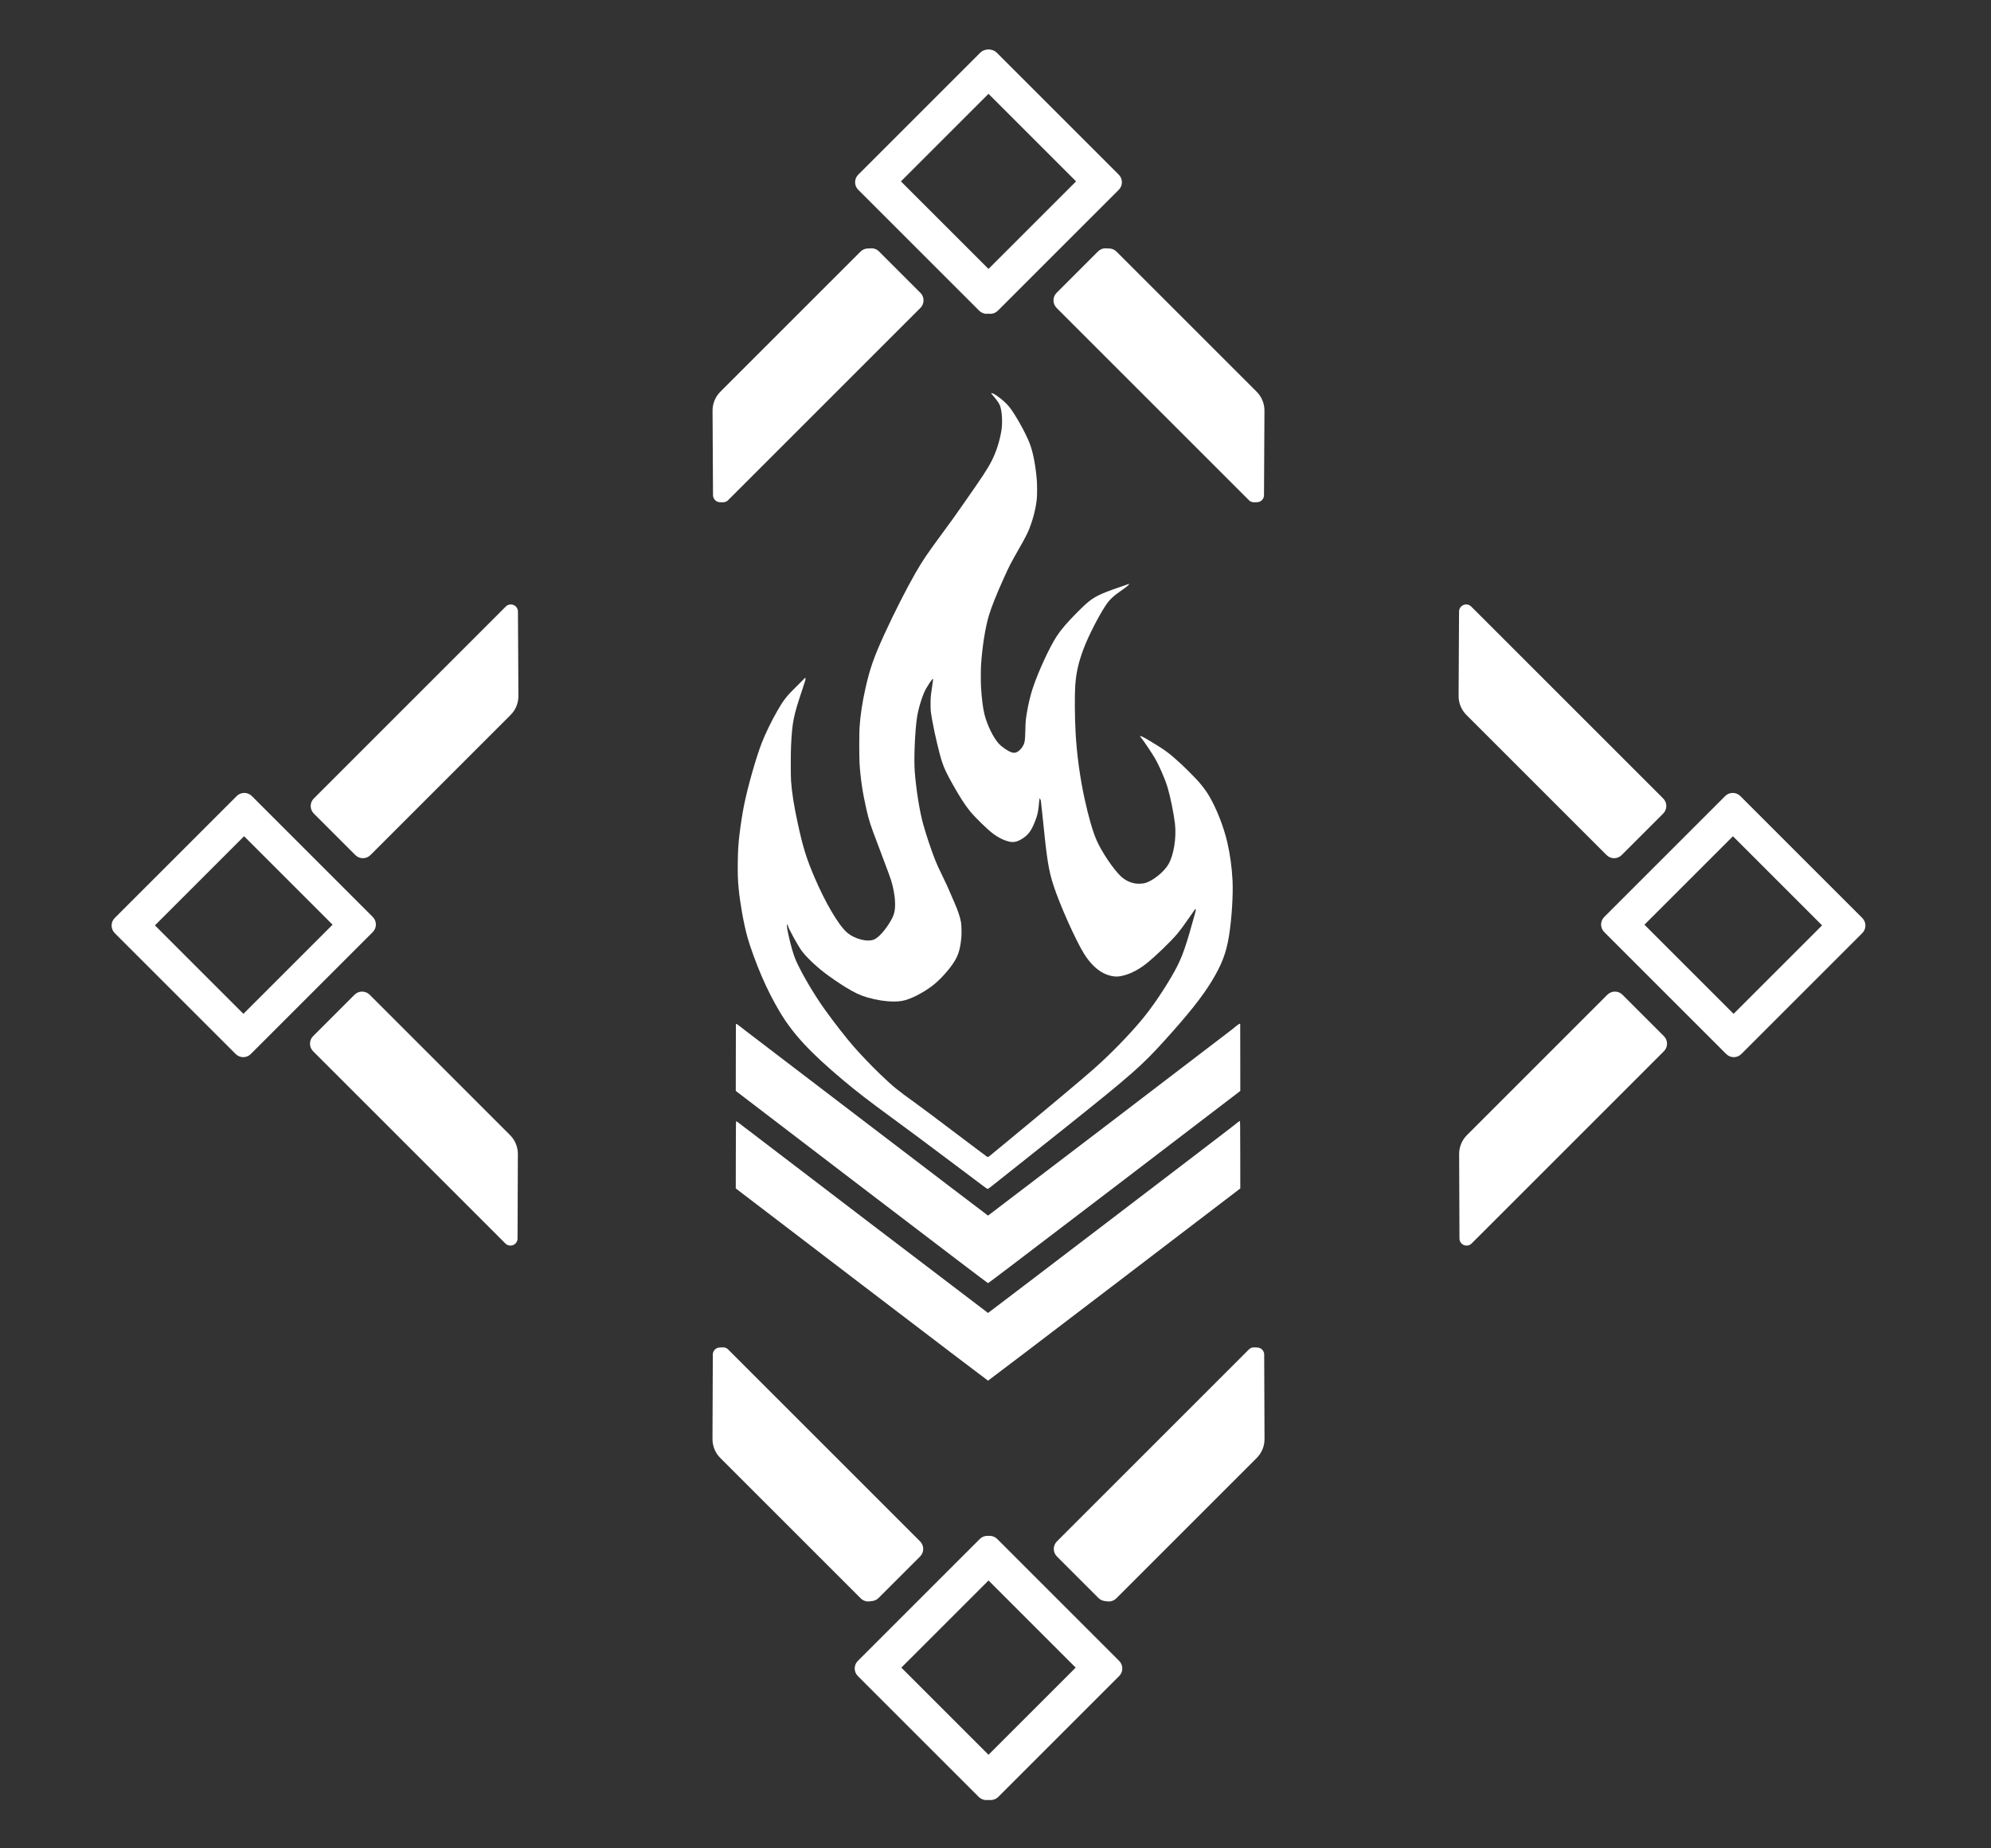 <?xml version="1.0" encoding="UTF-8" standalone="no"?>
<svg
   xmlns:dc="http://purl.org/dc/elements/1.1/"
   xmlns:cc="http://creativecommons.org/ns#"
   xmlns:rdf="http://www.w3.org/1999/02/22-rdf-syntax-ns#"
   xmlns:svg="http://www.w3.org/2000/svg"
   xmlns="http://www.w3.org/2000/svg"
   xmlns:sodipodi="http://sodipodi.sourceforge.net/DTD/sodipodi-0.dtd"
   xmlns:inkscape="http://www.inkscape.org/namespaces/inkscape"
   inkscape:version="1.0 (4035a4fb49, 2020-05-01)"
   sodipodi:docname="front_logo_full.svg"
   id="svg8"
   version="1.1"
   viewBox="0 0 210 195"
   height="195mm"
   width="210mm">
  <rect x="0" y="0" width="210" height="195" fill="#333333" stroke="none"/>
  <defs
     id="defs2" />
  <sodipodi:namedview
     inkscape:window-maximized="1"
     inkscape:window-y="-8"
     inkscape:window-x="-8"
     inkscape:window-height="1017"
     inkscape:window-width="1920"
     inkscape:pagecheckerboard="true"
     showgrid="false"
     inkscape:document-rotation="0"
     inkscape:current-layer="g916"
     inkscape:document-units="mm"
     inkscape:cy="365.42465"
     inkscape:cx="84.387364"
     inkscape:zoom="0.49497475"
     inkscape:pageshadow="2"
     inkscape:pageopacity="0"
     borderopacity="1.0"
     bordercolor="#666666"
     pagecolor="#000000"
     id="base" />
  <g
     id="layer1"
     inkscape:groupmode="layer"
     inkscape:label="Layer 1">
    <g
       transform="matrix(0.265,0,0,0.265,73.896,-151.947)"
       id="g916"
       style="clip-rule:evenodd;fill-rule:evenodd;stroke-linejoin:round;stroke-miterlimit:2">
      <g
         style="stroke-width:2.823"
         transform="matrix(0.086,0,0,0.086,115.049,925.082)"
         id="g843">
        <g
   style="stroke-width:2.823"
   transform="translate(-1272,-2400.5)"
   id="g841">
            <g
   style="stroke-width:2.823"
   transform="matrix(0.1,0,0,-0.1,0,4801)"
   id="g839">
                <path
   d="m 12786,46703 c -3,-3 29,-46 72,-95 175,-204 282,-352 328,-457 106,-239 142,-815 74,-1206 -86,-496 -237,-964 -445,-1375 -190,-376 -425,-732 -1330,-2025 -436,-622 -539,-766 -951,-1325 -705,-956 -919,-1274 -1237,-1826 -428,-745 -993,-1858 -1452,-2860 -481,-1050 -667,-1582 -869,-2479 -153,-682 -236,-1229 -278,-1840 -17,-248 -17,-1351 0,-1635 44,-724 145,-1402 327,-2185 113,-488 185,-710 493,-1515 77,-201 165,-437 197,-525 32,-88 109,-295 172,-460 270,-706 330,-896 392,-1240 49,-270 63,-413 64,-620 1,-337 -53,-519 -246,-837 -229,-377 -504,-681 -701,-778 -308,-151 -921,1 -1285,319 -387,337 -1000,1381 -1499,2551 -381,894 -535,1394 -776,2510 -179,830 -265,1376 -308,1955 -17,223 -16,1272 0,1615 54,1101 109,1376 509,2571 154,461 165,499 158,544 l -7,49 -101,-105 c -56,-57 -196,-197 -311,-309 -445,-435 -607,-642 -888,-1135 -273,-479 -544,-1038 -713,-1470 -267,-684 -653,-2044 -825,-2905 -71,-359 -150,-858 -200,-1270 -61,-507 -81,-815 -87,-1383 -6,-519 3,-777 38,-1161 62,-682 236,-1655 405,-2266 124,-449 406,-1225 662,-1820 248,-578 539,-1151 847,-1665 608,-1017 1405,-1874 2945,-3166 630,-528 1100,-891 2235,-1724 924,-678 1182,-870 2595,-1930 822,-617 1567,-1177 1655,-1243 96,-73 169,-122 183,-122 14,0 77,44 170,118 81,65 649,516 1262,1002 613,486 1594,1267 2180,1735 3063,2447 3508,2838 4596,4040 1078,1191 1717,1996 2150,2705 483,792 692,1343 818,2160 122,789 189,1865 157,2515 -30,608 -113,1211 -243,1775 -163,708 -498,1563 -836,2135 -134,227 -277,422 -491,670 -119,138 -591,614 -796,804 -561,517 -741,651 -1465,1085 -296,177 -404,232 -435,220 -21,-9 -19,-17 16,-50 60,-57 478,-673 637,-939 210,-352 478,-965 608,-1392 122,-402 285,-1201 339,-1663 77,-656 -56,-1481 -307,-1900 -216,-360 -729,-767 -1086,-861 -111,-30 -326,-37 -452,-15 -257,45 -474,155 -664,336 -354,337 -899,1152 -1126,1684 -179,420 -362,1054 -545,1891 -217,992 -366,2089 -419,3090 -38,694 -45,1714 -16,2140 41,613 149,1091 390,1730 215,569 692,1507 1013,1990 178,268 352,436 714,686 261,180 372,272 373,307 0,16 1,16 -77,-14 -38,-14 -199,-70 -359,-125 -489,-165 -753,-269 -985,-384 -316,-158 -501,-306 -965,-769 -452,-453 -760,-811 -959,-1115 -335,-511 -865,-1664 -1114,-2421 -108,-330 -201,-719 -270,-1130 -52,-306 -59,-394 -71,-825 -12,-433 -22,-519 -75,-640 -41,-92 -108,-186 -184,-257 -126,-119 -239,-152 -371,-108 -181,60 -454,246 -604,412 -245,269 -526,841 -650,1323 -76,292 -136,764 -166,1295 -13,229 -13,793 0,995 54,848 195,1745 361,2299 122,407 352,987 684,1721 274,607 315,685 688,1340 274,479 422,763 495,950 187,479 304,940 354,1400 17,154 17,670 0,870 -60,708 -177,1307 -336,1713 -191,487 -644,1298 -931,1667 -122,157 -394,401 -579,521 -138,89 -150,96 -178,105 -16,5 -41,13 -57,18 -16,5 -32,7 -35,4 z M 10103,33444 c -11,-93 -28,-219 -53,-379 -58,-383 -64,-453 -65,-755 0,-312 2,-329 76,-750 114,-641 332,-1562 460,-1943 103,-307 216,-542 509,-1062 320,-569 563,-944 783,-1210 241,-292 761,-801 1037,-1016 252,-197 553,-345 799,-395 211,-42 402,13 645,184 218,153 345,326 485,658 151,361 195,551 231,1009 7,83 16,154 20,159 10,11 46,-57 60,-115 6,-24 40,-336 75,-694 206,-2052 279,-2511 512,-3230 289,-893 1040,-2569 1424,-3176 256,-406 565,-713 878,-873 246,-125 506,-182 721,-156 385,47 831,251 1235,565 408,317 1166,1044 1466,1405 141,169 360,466 597,811 115,167 217,312 226,322 42,45 47,-20 12,-143 -14,-47 -75,-265 -136,-485 -366,-1318 -537,-1757 -973,-2500 -437,-743 -934,-1463 -1377,-1995 -601,-720 -1456,-1595 -2210,-2261 -589,-520 -2151,-1829 -4170,-3494 -239,-197 -492,-406 -562,-464 -146,-121 -167,-133 -206,-110 -15,9 -223,163 -462,344 -2195,1657 -2537,1914 -2900,2175 -809,582 -978,720 -1582,1298 -378,361 -856,859 -1198,1247 -365,415 -931,1139 -1374,1758 -496,694 -1064,1659 -1330,2260 -119,269 -245,707 -365,1269 -39,180 -51,259 -51,323 0,66 3,85 14,85 9,0 20,-26 31,-72 34,-138 442,-881 625,-1138 195,-274 636,-698 1080,-1041 232,-179 668,-477 950,-651 428,-262 695,-389 1023,-482 432,-124 861,-190 1232,-188 287,1 451,30 714,129 368,138 852,422 1161,681 410,345 848,871 1020,1227 118,245 188,540 221,934 15,181 6,559 -16,691 -40,240 -132,515 -308,925 -350,811 -336,781 -559,1240 -187,384 -246,513 -328,720 -179,448 -439,1228 -564,1690 -165,612 -316,1560 -382,2405 -47,588 8,1880 106,2523 65,424 255,1030 412,1312 66,120 241,383 283,428 29,31 51,31 48,1 z"
   style="fill:#ffffff;fill-rule:nonzero;stroke-width:2.823"
   id="path833" />

                <path
   d="m 24125,17397 c -77,-62 -172,-138 -210,-169 -151,-123 -11259,-8601 -11270,-8601 -6,0 -2484,1887 -5506,4194 -3021,2308 -5566,4250 -5654,4316 -88,67 -229,176 -313,243 -108,85 -160,120 -175,118 l -22,-3 -3,-1546 -2,-1545 27,-26 c 16,-14 2637,-2018 5826,-4452 4081,-3115 5805,-4426 5822,-4426 18,0 1740,1310 5817,4421 3186,2432 5808,4436 5826,4452 l 32,31 -2,1550 -3,1551 -25,2 c -18,1 -62,-28 -165,-110 z"
   style="fill:#ffffff;fill-rule:nonzero;stroke-width:2.823"
   id="path835" />

                <path
   d="m 24135,12893 c -83,-65 -182,-144 -220,-175 -189,-154 -11256,-8598 -11270,-8598 -11,0 -11012,8388 -11105,8468 -8,7 -60,46 -115,86 -55,41 -172,131 -260,200 -87,70 -166,125 -175,124 -13,-3 -15,-170 -18,-1558 L 970,9885 6797,5435 c 3251,-2481 5837,-4449 5848,-4449 11,0 2549,1930 5848,4449 l 5827,4449 -2,1561 c -3,1395 -5,1560 -18,1563 -9,1 -83,-50 -165,-115 z"
   style="fill:#ffffff;fill-rule:nonzero;stroke-width:2.823"
   id="path837" />

            </g>

        </g>

    </g>
      <g
         style="stroke-width:2.823"
         transform="matrix(-0.265,-0.265,-0.263,0.263,642.759,958.07)"
         id="g881">
        <g
   style="stroke-width:2.823"
   transform="matrix(0.694,0,0,0.694,186.251,301.536)"
   id="g847">
            <path
   d="m 554.656,23.509 c 0,-9.099 -7.31,-16.475 -16.328,-16.475 -51.821,0 -212.213,0 -264.035,0 -9.017,0 -16.327,7.376 -16.327,16.475 0,51.928 0,211.813 0,263.741 0,9.099 7.31,16.474 16.327,16.474 51.822,0 212.214,0 264.035,0 9.018,0 16.328,-7.375 16.328,-16.474 0,-51.928 0,-211.813 0,-263.741 z m -51.865,35.39 h -192.96 v 192.96 h 192.96 z"
   style="fill:#ffffff;stroke-width:2.823"
   id="path845" />

        </g>

        <g
   style="stroke-width:2.823"
   transform="matrix(0.694,0,0,0.694,186.251,1426.12)"
   id="g851">
            <path
   d="m 554.656,23.509 c 0,-9.099 -7.31,-16.475 -16.328,-16.475 -51.821,0 -212.213,0 -264.035,0 -9.017,0 -16.327,7.376 -16.327,16.475 0,51.928 0,211.813 0,263.741 0,9.099 7.31,16.474 16.327,16.474 51.822,0 212.214,0 264.035,0 9.018,0 16.328,-7.375 16.328,-16.474 0,-51.928 0,-211.813 0,-263.741 z m -51.865,35.39 h -192.96 v 192.96 h 192.96 z"
   style="fill:#ffffff;stroke-width:2.823"
   id="path849" />

        </g>

        <g
   style="stroke-width:2.823"
   transform="matrix(0.694,0,0,0.694,1302.95,301.536)"
   id="g855">
            <path
   d="m 554.656,23.509 c 0,-9.099 -7.31,-16.475 -16.328,-16.475 -51.821,0 -212.213,0 -264.035,0 -9.017,0 -16.327,7.376 -16.327,16.475 0,51.928 0,211.813 0,263.741 0,9.099 7.31,16.474 16.327,16.474 h 264.035 c 9.018,0 16.328,-7.375 16.328,-16.474 0,-51.928 0,-211.813 0,-263.741 z m -51.865,35.39 h -192.96 v 192.96 h 192.96 z"
   style="fill:#ffffff;stroke-width:2.823"
   id="path853" />

        </g>

        <g
   style="stroke-width:2.823"
   transform="matrix(1.206,0,0,1.206,-326.603,-112.521)"
   id="g859">
            <path
   d="m 1620,731.655 c 0,6.319 -2.5,12.376 -6.95,16.825 -12.35,12.346 -38.18,38.176 -52.79,52.787 -1.8,1.795 -4.48,2.325 -6.82,1.344 -2.33,-0.981 -3.85,-3.281 -3.85,-5.831 V 555.467 c 0,-2.513 0.99,-4.923 2.75,-6.7 1.76,-1.777 4.15,-2.775 6.64,-2.775 h 51.63 c 2.49,0 4.88,0.998 6.64,2.775 1.76,1.777 2.75,4.187 2.75,6.7 z"
   style="fill:#ffffff;stroke-width:2.823"
   id="path857" />

        </g>

        <g
   style="stroke-width:2.823"
   transform="matrix(0,-1.217,-1.195,0,2101.07,2337.9)"
   id="g863">
            <path
   d="m 1620,731.655 c 0,6.319 -2.5,12.376 -6.95,16.825 -12.35,12.346 -38.18,38.176 -52.79,52.787 -1.8,1.795 -4.48,2.325 -6.82,1.344 -2.33,-0.981 -3.85,-3.281 -3.85,-5.831 V 555.467 c 0,-2.513 0.99,-4.923 2.75,-6.7 1.76,-1.777 4.15,-2.775 6.64,-2.775 h 51.63 c 2.49,0 4.88,0.998 6.64,2.775 1.76,1.777 2.75,4.187 2.75,6.7 z"
   style="fill:#ffffff;stroke-width:2.823"
   id="path861" />

        </g>

        <g
   style="stroke-width:2.823"
   transform="matrix(0,1.217,1.195,0,-47.876,-1519.26)"
   id="g867">
            <path
   d="m 1620,731.655 c 0,6.319 -2.5,12.376 -6.95,16.825 -12.35,12.346 -38.18,38.176 -52.79,52.787 -1.8,1.795 -4.48,2.325 -6.82,1.344 -2.33,-0.981 -3.85,-3.281 -3.85,-5.831 V 555.467 c 0,-2.513 0.99,-4.923 2.75,-6.7 1.76,-1.777 4.15,-2.775 6.64,-2.775 h 51.63 c 2.49,0 4.88,0.998 6.64,2.775 1.76,1.777 2.75,4.187 2.75,6.7 z"
   style="fill:#ffffff;stroke-width:2.823"
   id="path865" />

        </g>

        <g
   style="stroke-width:2.823"
   transform="matrix(-1.206,0,0,-1.206,2379.5,2055.74)"
   id="g871">
            <path
   d="m 1620,731.655 c 0,6.319 -2.5,12.376 -6.95,16.825 -12.35,12.346 -38.18,38.176 -52.79,52.787 -1.8,1.795 -4.48,2.325 -6.82,1.344 -2.33,-0.981 -3.85,-3.281 -3.85,-5.831 V 555.467 c 0,-2.513 0.99,-4.923 2.75,-6.7 1.76,-1.777 4.15,-2.775 6.64,-2.775 h 51.63 c 2.49,0 4.88,0.998 6.64,2.775 1.76,1.777 2.75,4.187 2.75,6.7 z"
   style="fill:#ffffff;stroke-width:2.823"
   id="path869" />

        </g>

        <g
   style="stroke-width:2.823"
   transform="matrix(1.206,0,0,1.206,-1443.3,-112.521)"
   id="g875">
            <path
   d="m 1620,731.655 c 0,6.319 -2.5,12.376 -6.95,16.825 -12.35,12.346 -38.18,38.176 -52.79,52.787 -1.8,1.795 -4.48,2.325 -6.82,1.344 -2.33,-0.981 -3.85,-3.281 -3.85,-5.831 V 555.467 c 0,-2.513 0.99,-4.923 2.75,-6.7 1.76,-1.777 4.15,-2.775 6.64,-2.775 h 51.63 c 2.49,0 4.88,0.998 6.64,2.775 1.76,1.777 2.75,4.187 2.75,6.7 z"
   style="fill:#ffffff;stroke-width:2.823"
   id="path873" />

        </g>

        <g
   style="stroke-width:2.823"
   transform="matrix(0,1.217,1.195,0,-47.876,-394.678)"
   id="g879">
            <path
   d="m 1620,731.655 c 0,6.319 -2.5,12.376 -6.95,16.825 -12.35,12.346 -38.18,38.176 -52.79,52.787 -1.8,1.795 -4.48,2.325 -6.82,1.344 -2.33,-0.981 -3.85,-3.281 -3.85,-5.831 V 555.467 c 0,-2.513 0.99,-4.923 2.75,-6.7 1.76,-1.777 4.15,-2.775 6.64,-2.775 h 51.63 c 2.49,0 4.88,0.998 6.64,2.775 1.76,1.777 2.75,4.187 2.75,6.7 z"
   style="fill:#ffffff;stroke-width:2.823"
   id="path877" />

        </g>

    </g>
      <g
         style="clip-rule:evenodd;fill-rule:evenodd;stroke-width:2.823;stroke-linejoin:round;stroke-miterlimit:2"
         id="g881-9"
         transform="matrix(0.265,-0.265,0.263,0.263,-413.58,958.07)">
        <g
           style="stroke-width:2.823"
           id="g847-7"
           transform="matrix(0.694,0,0,0.694,186.251,301.536)">
          <path
             id="path845-5"
             style="fill:#ffffff;stroke-width:2.823"
             d="m 554.656,23.509 c 0,-9.099 -7.31,-16.475 -16.328,-16.475 -51.821,0 -212.213,0 -264.035,0 -9.017,0 -16.327,7.376 -16.327,16.475 0,51.928 0,211.813 0,263.741 0,9.099 7.31,16.474 16.327,16.474 51.822,0 212.214,0 264.035,0 9.018,0 16.328,-7.375 16.328,-16.474 0,-51.928 0,-211.813 0,-263.741 z m -51.865,35.39 h -192.96 v 192.96 h 192.96 z" />
        </g>
        <g
           style="stroke-width:2.823"
           id="g851-3"
           transform="matrix(0.694,0,0,0.694,186.251,1426.12)">
          <path
             id="path849-0"
             style="fill:#ffffff;stroke-width:2.823"
             d="m 554.656,23.509 c 0,-9.099 -7.31,-16.475 -16.328,-16.475 -51.821,0 -212.213,0 -264.035,0 -9.017,0 -16.327,7.376 -16.327,16.475 0,51.928 0,211.813 0,263.741 0,9.099 7.31,16.474 16.327,16.474 51.822,0 212.214,0 264.035,0 9.018,0 16.328,-7.375 16.328,-16.474 0,-51.928 0,-211.813 0,-263.741 z m -51.865,35.39 h -192.96 v 192.96 h 192.96 z" />
        </g>
        <g
           style="stroke-width:2.823"
           id="g855-7"
           transform="matrix(0.694,0,0,0.694,1302.95,301.536)">
          <path
             id="path853-6"
             style="fill:#ffffff;stroke-width:2.823"
             d="m 554.656,23.509 c 0,-9.099 -7.31,-16.475 -16.328,-16.475 -51.821,0 -212.213,0 -264.035,0 -9.017,0 -16.327,7.376 -16.327,16.475 0,51.928 0,211.813 0,263.741 0,9.099 7.31,16.474 16.327,16.474 h 264.035 c 9.018,0 16.328,-7.375 16.328,-16.474 0,-51.928 0,-211.813 0,-263.741 z m -51.865,35.39 h -192.96 v 192.96 h 192.96 z" />
        </g>
        <g
           style="stroke-width:2.823"
           id="g859-2"
           transform="matrix(1.206,0,0,1.206,-326.603,-112.521)">
          <path
             id="path857-2"
             style="fill:#ffffff;stroke-width:2.823"
             d="m 1620,731.655 c 0,6.319 -2.5,12.376 -6.95,16.825 -12.35,12.346 -38.18,38.176 -52.79,52.787 -1.8,1.795 -4.48,2.325 -6.82,1.344 -2.33,-0.981 -3.85,-3.281 -3.85,-5.831 V 555.467 c 0,-2.513 0.99,-4.923 2.75,-6.7 1.76,-1.777 4.15,-2.775 6.64,-2.775 h 51.63 c 2.49,0 4.88,0.998 6.64,2.775 1.76,1.777 2.75,4.187 2.75,6.7 z" />
        </g>
        <g
           style="stroke-width:2.823"
           id="g863-9"
           transform="matrix(0,-1.217,-1.195,0,2101.07,2337.9)">
          <path
             id="path861-8"
             style="fill:#ffffff;stroke-width:2.823"
             d="m 1620,731.655 c 0,6.319 -2.5,12.376 -6.95,16.825 -12.35,12.346 -38.18,38.176 -52.79,52.787 -1.8,1.795 -4.48,2.325 -6.82,1.344 -2.33,-0.981 -3.85,-3.281 -3.85,-5.831 V 555.467 c 0,-2.513 0.99,-4.923 2.75,-6.7 1.76,-1.777 4.15,-2.775 6.64,-2.775 h 51.63 c 2.49,0 4.88,0.998 6.64,2.775 1.76,1.777 2.75,4.187 2.75,6.7 z" />
        </g>
        <g
           style="stroke-width:2.823"
           id="g867-2"
           transform="matrix(0,1.217,1.195,0,-47.876,-1519.26)">
          <path
             id="path865-8"
             style="fill:#ffffff;stroke-width:2.823"
             d="m 1620,731.655 c 0,6.319 -2.5,12.376 -6.95,16.825 -12.35,12.346 -38.18,38.176 -52.79,52.787 -1.8,1.795 -4.48,2.325 -6.82,1.344 -2.33,-0.981 -3.85,-3.281 -3.85,-5.831 V 555.467 c 0,-2.513 0.99,-4.923 2.75,-6.7 1.76,-1.777 4.15,-2.775 6.64,-2.775 h 51.63 c 2.49,0 4.88,0.998 6.64,2.775 1.76,1.777 2.75,4.187 2.75,6.7 z" />
        </g>
        <g
           style="stroke-width:2.823"
           id="g871-7"
           transform="matrix(-1.206,0,0,-1.206,2379.5,2055.74)">
          <path
             id="path869-7"
             style="fill:#ffffff;stroke-width:2.823"
             d="m 1620,731.655 c 0,6.319 -2.5,12.376 -6.95,16.825 -12.35,12.346 -38.18,38.176 -52.79,52.787 -1.8,1.795 -4.48,2.325 -6.82,1.344 -2.33,-0.981 -3.85,-3.281 -3.85,-5.831 V 555.467 c 0,-2.513 0.99,-4.923 2.75,-6.7 1.76,-1.777 4.15,-2.775 6.64,-2.775 h 51.63 c 2.49,0 4.88,0.998 6.64,2.775 1.76,1.777 2.75,4.187 2.75,6.7 z" />
        </g>
        <g
           style="stroke-width:2.823"
           id="g875-8"
           transform="matrix(1.206,0,0,1.206,-1443.3,-112.521)">
          <path
             id="path873-7"
             style="fill:#ffffff;stroke-width:2.823"
             d="m 1620,731.655 c 0,6.319 -2.5,12.376 -6.95,16.825 -12.35,12.346 -38.18,38.176 -52.79,52.787 -1.8,1.795 -4.48,2.325 -6.82,1.344 -2.33,-0.981 -3.85,-3.281 -3.85,-5.831 V 555.467 c 0,-2.513 0.99,-4.923 2.75,-6.7 1.76,-1.777 4.15,-2.775 6.64,-2.775 h 51.63 c 2.49,0 4.88,0.998 6.64,2.775 1.76,1.777 2.75,4.187 2.75,6.7 z" />
        </g>
        <g
           style="stroke-width:2.823"
           id="g879-7"
           transform="matrix(0,1.217,1.195,0,-47.876,-394.678)">
          <path
             id="path877-5"
             style="fill:#ffffff;stroke-width:2.823"
             d="m 1620,731.655 c 0,6.319 -2.5,12.376 -6.95,16.825 -12.35,12.346 -38.18,38.176 -52.79,52.787 -1.8,1.795 -4.48,2.325 -6.82,1.344 -2.33,-0.981 -3.85,-3.281 -3.85,-5.831 V 555.467 c 0,-2.513 0.99,-4.923 2.75,-6.7 1.76,-1.777 4.15,-2.775 6.64,-2.775 h 51.63 c 2.49,0 4.88,0.998 6.64,2.775 1.76,1.777 2.75,4.187 2.75,6.7 z" />
        </g>
      </g>
    </g>
  </g>
</svg>
